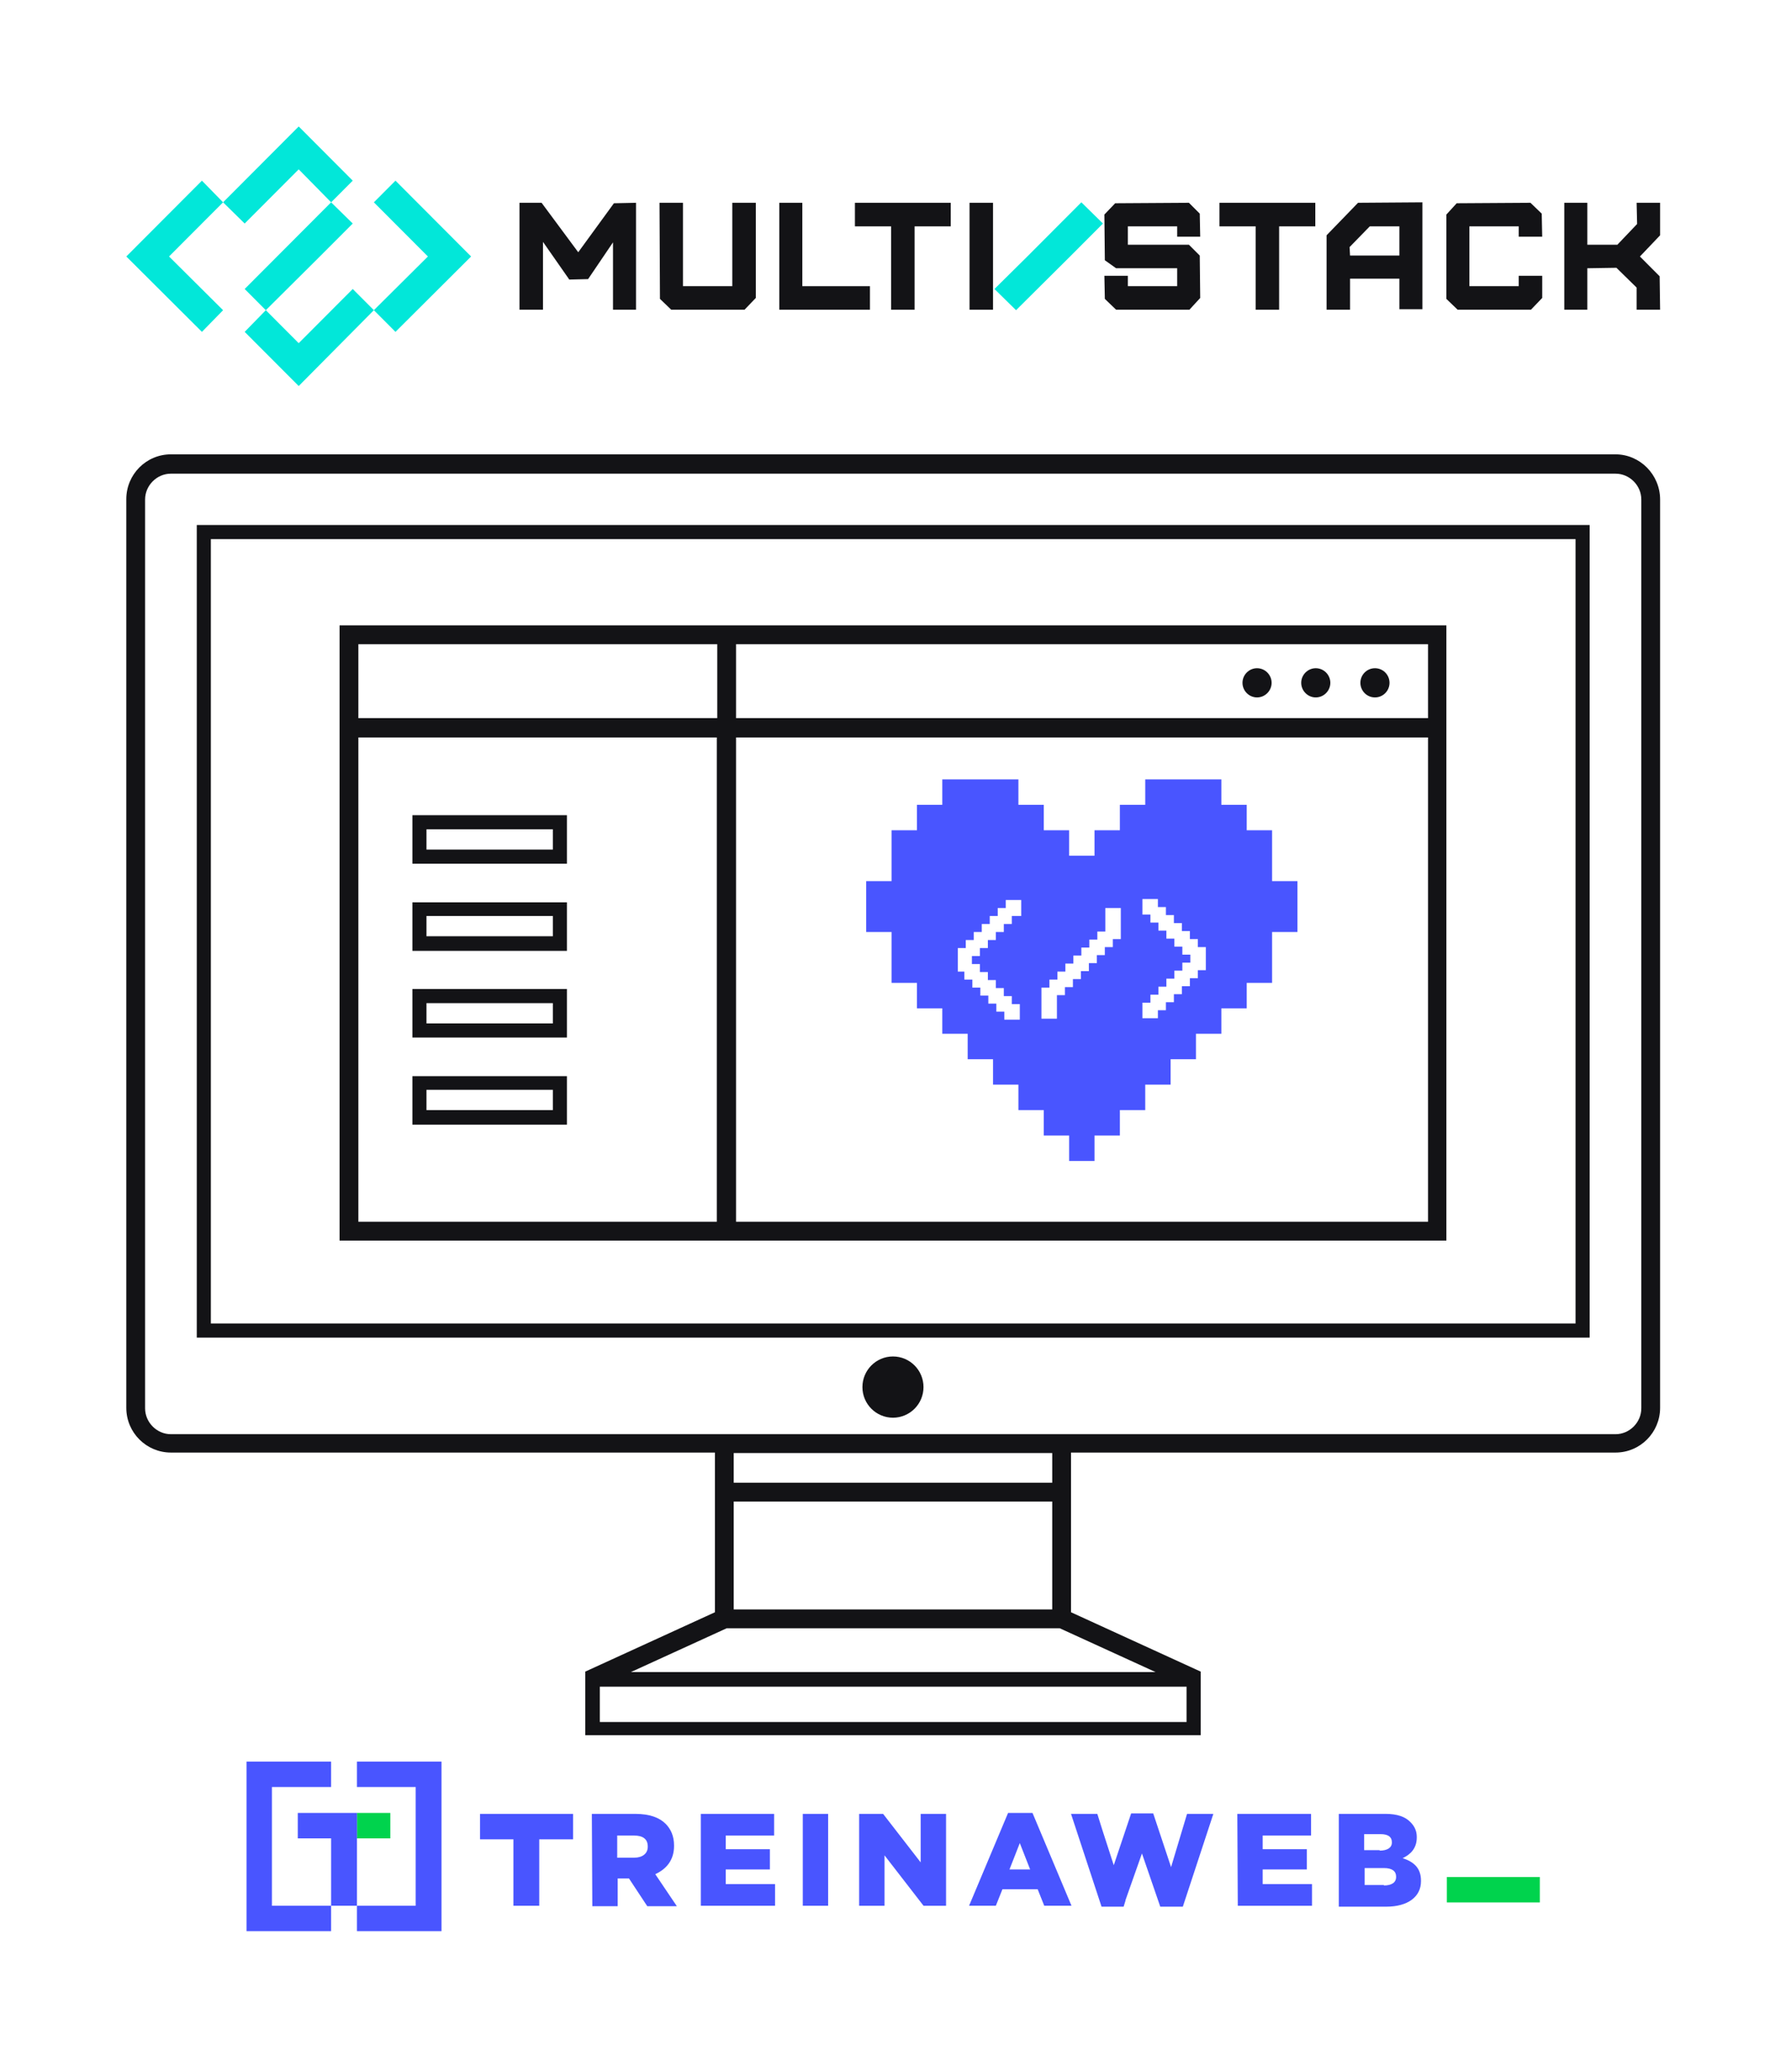 <svg width="96" height="111" viewBox="0 0 96 111" fill="none" xmlns="http://www.w3.org/2000/svg">
<g filter="url(#filter0_d)">
<g clip-path="url(#clip0)">
<path d="M91.754 10.867C91.754 9.327 90.52 8.09 88.984 8.09H87.751C87.272 8.09 86.819 8.217 86.441 8.418C86.038 8.191 85.585 8.09 85.107 8.09H83.847C83.52 8.09 83.218 8.141 82.941 8.242C82.664 8.141 82.362 8.09 82.034 8.09L78.056 8.116C77.754 8.116 77.452 8.166 77.175 8.267C76.873 8.166 76.57 8.09 76.243 8.09L72.768 8.116C72.39 8.116 72.013 8.217 71.66 8.368C71.308 8.191 70.905 8.116 70.477 8.116H65.34C65.063 8.116 64.786 8.166 64.509 8.242C64.257 8.166 63.98 8.116 63.703 8.116L59.725 8.141C59.448 8.141 59.171 8.191 58.919 8.267C58.591 8.141 58.264 8.09 57.937 8.09C57.232 8.09 56.527 8.368 55.973 8.898L55.519 9.352C55.016 8.595 54.185 8.116 53.203 8.116H51.944C51.767 8.116 51.591 8.141 51.44 8.166C51.264 8.141 51.113 8.116 50.937 8.116H45.8C45.296 8.116 44.818 8.267 44.39 8.494C43.987 8.242 43.508 8.116 42.98 8.116H41.721C41.494 8.116 41.292 8.141 41.091 8.191C40.889 8.141 40.688 8.116 40.461 8.116H39.253C38.774 8.116 38.321 8.242 37.918 8.444C37.515 8.217 37.087 8.116 36.584 8.116H35.325C35.123 8.116 34.897 8.141 34.695 8.191C34.494 8.141 34.292 8.116 34.066 8.116C34.04 8.116 32.807 8.141 32.807 8.141C32.102 8.166 31.447 8.444 30.943 8.923C30.44 8.418 29.735 8.116 29.004 8.116H27.821C26.663 8.116 25.655 8.848 25.252 9.857L23.137 7.737C22.608 7.207 21.878 6.929 21.173 6.929C20.846 6.929 20.518 6.98 20.191 7.106L17.925 4.834C17.396 4.304 16.666 4.027 15.961 4.027C15.256 4.027 14.551 4.304 13.997 4.834L11.73 7.106C11.428 6.98 11.101 6.929 10.748 6.929C10.018 6.929 9.313 7.232 8.784 7.737L4.806 11.775C4.302 12.28 4 12.987 4 13.744C4 14.476 4.302 15.183 4.806 15.713L8.86 19.776C9.389 20.306 10.094 20.584 10.824 20.584C11.151 20.584 11.479 20.508 11.806 20.407L12.989 21.593H9.162C6.317 21.568 4 23.916 4 26.768V75.455C4 78.307 6.317 80.629 9.162 80.629H35.551V84.642L30.213 87.09C29.231 87.545 28.601 88.529 28.601 89.614V93.022C28.601 93.526 28.727 94.006 28.979 94.41H26.436V94.385C26.436 92.845 25.202 91.608 23.666 91.608H19.134C18.907 91.608 18.655 91.633 18.454 91.709C18.227 91.659 18 91.608 17.774 91.608H13.241C11.705 91.608 10.471 92.845 10.471 94.385V103.471C10.471 105.011 11.705 106.247 13.241 106.247H17.774C18 106.247 18.252 106.222 18.454 106.146C18.68 106.197 18.907 106.247 19.134 106.247H23.666C24.824 106.247 25.806 105.541 26.209 104.556C26.587 104.758 27.04 104.884 27.519 104.884H28.878C29.407 104.884 29.886 104.733 30.288 104.48C30.717 104.733 31.195 104.884 31.724 104.884H33.084C33.361 104.884 33.638 104.834 33.889 104.758C34.141 104.834 34.418 104.884 34.695 104.884H36.282C36.508 104.884 36.735 104.859 36.936 104.809C37.138 104.859 37.339 104.884 37.541 104.884H41.519C41.771 104.884 42.023 104.834 42.274 104.783C42.501 104.859 42.753 104.884 43.03 104.884H44.39C44.667 104.884 44.944 104.834 45.221 104.758C45.472 104.834 45.749 104.884 46.051 104.884H47.411C47.789 104.884 48.142 104.809 48.469 104.682C48.796 104.809 49.149 104.884 49.526 104.884H50.735C50.937 104.884 51.163 104.859 51.365 104.809C51.566 104.859 51.767 104.884 51.969 104.884H53.404C53.858 104.884 54.311 104.758 54.714 104.556C55.117 104.758 55.545 104.884 56.023 104.884H57.483C57.735 104.884 57.962 104.859 58.214 104.783C58.491 104.884 58.793 104.935 59.095 104.935H60.279C60.631 104.935 60.958 104.859 61.261 104.758C61.563 104.884 61.89 104.935 62.243 104.935H63.451C64.005 104.935 64.534 104.758 64.962 104.48C65.39 104.733 65.869 104.884 66.397 104.884H70.376C70.628 104.884 70.88 104.859 71.106 104.783C71.333 104.834 71.585 104.884 71.836 104.884H74.38C75.185 104.884 75.891 104.733 76.495 104.48C76.847 104.632 77.225 104.708 77.603 104.708H82.588C84.124 104.708 85.358 103.471 85.358 101.931V100.568C85.358 99.029 84.124 97.792 82.588 97.792H78.711C78.585 97.035 78.257 96.328 77.704 95.748C77.678 95.722 77.653 95.697 77.628 95.672C77.049 95.091 76.016 94.41 74.329 94.41H71.811C71.559 94.41 71.308 94.46 71.056 94.511C70.829 94.435 70.577 94.41 70.3 94.41C70.3 94.41 67.808 94.41 66.775 94.41C67.002 94.006 67.153 93.526 67.153 93.022V89.614C67.153 88.529 66.523 87.545 65.541 87.09L60.203 84.642V80.629H86.592C89.438 80.629 91.754 78.307 91.754 75.455V26.768C91.754 23.916 89.438 21.593 86.592 21.593H19.033L20.216 20.407C20.518 20.534 20.871 20.584 21.198 20.584C21.903 20.584 22.608 20.306 23.162 19.776L25.278 17.656C25.68 18.691 26.688 19.398 27.846 19.398H29.105C29.835 19.398 30.49 19.12 30.968 18.666C31.472 19.12 32.127 19.398 32.832 19.398H34.091C34.418 19.398 34.745 19.347 35.022 19.221C35.325 19.322 35.627 19.398 35.954 19.398H39.882C40.21 19.398 40.512 19.347 40.814 19.246C41.116 19.347 41.418 19.398 41.746 19.398H46.605C46.807 19.398 46.983 19.372 47.185 19.347C47.361 19.398 47.562 19.398 47.764 19.398H49.023C49.577 19.398 50.08 19.246 50.508 18.969C50.937 19.246 51.44 19.398 51.994 19.398H53.253C53.429 19.398 53.631 19.372 53.807 19.347C54.034 19.398 54.26 19.448 54.487 19.448C55.217 19.448 55.922 19.145 56.451 18.64L57.181 17.909C57.232 17.959 57.282 18.009 57.332 18.085L57.937 18.666C58.44 19.145 59.145 19.423 59.85 19.423H63.779C64.433 19.423 65.063 19.196 65.567 18.767C66.045 19.171 66.674 19.423 67.354 19.423H68.613C69.067 19.423 69.52 19.297 69.897 19.12C70.275 19.322 70.703 19.423 71.182 19.423H72.441C72.919 19.423 73.372 19.297 73.775 19.095C74.178 19.322 74.606 19.423 75.11 19.423H76.344C76.671 19.423 76.998 19.372 77.275 19.246C77.578 19.347 77.88 19.423 78.207 19.423H82.06C82.362 19.423 82.664 19.372 82.941 19.271C83.218 19.372 83.52 19.423 83.822 19.423H85.081C85.56 19.423 86.013 19.297 86.416 19.095C86.819 19.322 87.272 19.423 87.751 19.423H88.984C89.715 19.423 90.445 19.12 90.948 18.59C91.477 18.06 91.754 17.353 91.754 16.596L91.729 14.804C91.729 14.451 91.653 14.097 91.502 13.769C91.653 13.416 91.729 13.037 91.729 12.659V10.867H91.754Z" fill="white"/>
<path d="M86.592 24.343H9.162C7.828 24.343 6.77 25.428 6.77 26.741V75.428C6.77 76.766 7.853 77.826 9.162 77.826H38.321V80.426V86.382L31.371 89.562V92.97H64.358V89.562L57.408 86.382V80.426V77.826H86.592C87.927 77.826 88.984 76.741 88.984 75.428V26.766C88.984 25.428 87.902 24.343 86.592 24.343ZM32.152 92.263V90.37H63.602V92.263H32.152ZM33.814 89.588L38.951 87.24H56.804L61.941 89.588H33.814ZM56.401 86.231H39.328V80.451H56.401V86.231ZM56.401 79.441H39.328V77.851H56.401V79.441ZM87.977 75.453C87.977 76.211 87.348 76.842 86.592 76.842H57.408H38.321H9.162C8.407 76.842 7.777 76.211 7.777 75.453V26.766C7.777 26.009 8.407 25.378 9.162 25.378H86.592C87.348 25.378 87.977 26.009 87.977 26.766V75.453Z" fill="#131316"/>
<path d="M10.547 71.668H85.207V28.129H10.547V71.668ZM11.302 28.886H84.452V70.91H11.302V28.886Z" fill="#131316"/>
<path d="M47.864 75.958C48.768 75.958 49.501 75.224 49.501 74.318C49.501 73.412 48.768 72.677 47.864 72.677C46.96 72.677 46.227 73.412 46.227 74.318C46.227 75.224 46.96 75.958 47.864 75.958Z" fill="#131316"/>
<path d="M67.379 37.367C67.807 37.367 68.16 37.014 68.16 36.584C68.16 36.155 67.807 35.802 67.379 35.802C66.951 35.802 66.599 36.155 66.599 36.584C66.599 37.014 66.951 37.367 67.379 37.367Z" fill="#131316"/>
<path d="M70.527 37.367C70.955 37.367 71.308 37.014 71.308 36.584C71.308 36.155 70.955 35.802 70.527 35.802C70.099 35.802 69.747 36.155 69.747 36.584C69.747 37.014 70.099 37.367 70.527 37.367Z" fill="#131316"/>
<path d="M73.7 37.367C74.131 37.367 74.48 37.017 74.48 36.584C74.48 36.152 74.131 35.802 73.7 35.802C73.268 35.802 72.919 36.152 72.919 36.584C72.919 37.017 73.268 37.367 73.7 37.367Z" fill="#131316"/>
<path d="M38.447 33.505H18.202V66.468H38.422H39.429H77.527V33.505H39.454H38.447ZM38.447 34.515V38.477H19.209V34.515H38.447ZM19.209 65.459V39.512H38.422V65.459H19.209ZM39.454 65.459V39.512H76.545V65.459H39.454ZM76.545 34.515V38.477H39.454V34.515H76.545Z" fill="#131316"/>
<path d="M22.105 46.276H30.389V43.677H22.105V46.276ZM22.86 44.434H29.634V45.519H22.86V44.434Z" fill="#131316"/>
<path d="M22.105 50.946H30.389V48.346H22.105V50.946ZM22.86 49.078H29.634V50.163H22.86V49.078Z" fill="#131316"/>
<path d="M22.105 55.59H30.389V52.99H22.105V55.59ZM22.86 53.747H29.634V54.833H22.86V53.747Z" fill="#131316"/>
<path d="M22.105 60.259H30.389V57.659H22.105V60.259ZM22.86 58.391H29.634V59.477H22.86V58.391Z" fill="#131316"/>
<path d="M68.185 44.484H66.826V43.121H65.466V41.758H61.386V43.121H60.027V44.484H58.667V45.847H57.307V44.484H55.947V43.121H54.588V41.758H50.508V43.121H49.149V44.484H47.789V47.21H46.429V49.936H47.789V52.662H49.149V54.025H50.508V55.388H51.868V56.751H53.228V58.114H54.588V59.477H55.947V60.84H57.307V62.203H58.667V60.84H60.027V59.477H61.386V58.114H62.746V56.751H64.106V55.388H65.466V54.025H66.826V52.662H68.185V49.936H69.545V47.21H68.185V44.484ZM54.663 49.078H54.235V49.507H53.807V49.936H53.379V50.365H52.951V50.794H52.523V51.223H52.095V51.653H52.523V52.082H52.951V52.511H53.379V52.94H53.807V53.369H54.235V53.798H54.663V54.631H53.832V54.202H53.404V53.773H52.976V53.343H52.548V52.914H52.12V52.485H51.692V52.056H51.339V50.794H51.767V50.365H52.196V49.936H52.624V49.507H53.052V49.078H53.48V48.649H53.908V48.22H54.739V49.078H54.663ZM60.077 50.315H59.649V50.744H59.221V51.173H58.793V51.602H58.365V52.031H57.937V52.46H57.509V52.889H57.081V53.318H56.653V54.58H55.822V52.914H56.25V52.485H56.678V52.056H57.106V51.627H57.534V51.198H57.962V50.769H58.39V50.34H58.818V49.911H59.246V48.649H60.077V50.315ZM64.635 51.981H64.207V52.41H63.779V52.839H63.35V53.268H62.922V53.697H62.494V54.126H62.066V54.555H61.235V53.722H61.663V53.293H62.092V52.864H62.52V52.435H62.948V52.006H63.376V51.577H63.804V51.148H63.376V50.719H62.948V50.289H62.52V49.861H62.092V49.431H61.663V49.002H61.235V48.169H62.066V48.599H62.494V49.028H62.922V49.457H63.35V49.886H63.779V50.315H64.207V50.744H64.635V51.981Z" fill="#4955FF"/>
<path d="M25.252 13.742L21.198 17.781L20.04 16.62L22.936 13.742L20.04 10.84L21.198 9.679L25.252 13.742Z" fill="#02E7D9"/>
<path d="M11.957 10.84L9.061 13.742L11.957 16.62L10.824 17.781L6.77 13.742L10.824 9.679L11.957 10.84Z" fill="#02E7D9"/>
<path d="M17.748 10.84L18.907 11.976L17.144 13.742L14.248 16.62L13.115 15.484L14.853 13.742L17.748 10.84Z" fill="#02E7D9"/>
<path d="M57.962 10.84L59.12 11.976L57.358 13.742L54.462 16.62L53.304 15.484L55.066 13.742L57.962 10.84Z" fill="#02E7D9"/>
<path d="M18.907 9.679L17.749 10.84L16.011 9.073L13.115 11.976L11.957 10.84L16.011 6.776L18.907 9.679Z" fill="#02E7D9"/>
<path d="M20.04 16.62L16.011 20.683L13.115 17.781L14.248 16.62L16.011 18.387L18.907 15.484L20.04 16.62Z" fill="#02E7D9"/>
<path d="M32.857 16.595V12.985L31.523 14.954L30.515 14.979L29.105 12.96V16.595H27.846V10.865H29.03L30.994 13.515L32.907 10.89L34.091 10.865V16.595H32.857Z" fill="#131316"/>
<path d="M35.98 16.595L35.375 16.014L35.35 10.865H36.609V15.333H39.253V10.865H40.512V15.964L39.908 16.595H35.98Z" fill="#131316"/>
<path d="M41.771 16.595V10.865H43.005V15.333H46.631V16.595H41.771Z" fill="#131316"/>
<path d="M47.764 16.595V12.127H45.825V10.865H50.962V12.127H49.023V16.595H47.764Z" fill="#131316"/>
<path d="M53.228 10.865H51.969V16.595H53.228V10.865Z" fill="#131316"/>
<path d="M59.825 16.595L59.221 16.014L59.196 14.777H60.455V15.333H63.099V14.373H59.825L59.221 13.944L59.196 11.496L59.775 10.89L63.728 10.865L64.308 11.446L64.333 12.682H63.099V12.127H60.455V13.112H63.728L64.308 13.692L64.333 15.964L63.754 16.595H59.825Z" fill="#131316"/>
<path d="M67.304 16.595V12.127H65.365V10.865H70.502V12.127H68.563V16.595H67.304Z" fill="#131316"/>
<path d="M75.009 16.595V14.929H72.365V16.595H71.106V12.607L72.793 10.865L76.243 10.84V16.569H75.009V16.595ZM75.009 13.667V12.127H73.423L72.34 13.238L72.365 13.692H75.009V13.667Z" fill="#131316"/>
<path d="M78.132 16.595L77.527 16.014V11.496L78.081 10.89L82.035 10.865L82.639 11.446L82.664 12.682H81.405V12.127H78.761V15.333H81.405V14.777H82.664V15.964L82.06 16.595H78.132Z" fill="#131316"/>
<path d="M87.725 16.595V15.408L86.643 14.348L85.082 14.373V16.595H83.848V10.865H85.082V13.112H86.693L87.751 12.001L87.725 10.865H88.984V12.607L87.902 13.743L88.959 14.803L88.984 16.595H87.725Z" fill="#131316"/>
<path d="M17.748 95.746V94.383H14.576H13.216V95.746V102.107V103.469H14.576H17.748V102.107H14.576V95.746H17.748Z" fill="#4955FF"/>
<path d="M19.133 102.107V103.469H22.281H23.666V102.107V95.746V94.383H22.281H19.133V95.746H22.281V102.107H19.133Z" fill="#4955FF"/>
<path d="M20.921 97.134H19.133V98.497H20.921V97.134Z" fill="#00D34D"/>
<path d="M15.961 97.134V98.497H17.749V102.106H19.134V97.134H15.961Z" fill="#4955FF"/>
<path d="M31.724 97.185H34.065C34.821 97.185 35.35 97.387 35.677 97.715C35.954 97.993 36.13 98.371 36.13 98.876V98.901C36.13 99.658 35.727 100.138 35.123 100.415L36.281 102.132H34.695L33.713 100.643H33.688H33.109V102.132H31.749L31.724 97.185ZM33.99 99.532C34.443 99.532 34.72 99.305 34.72 98.952V98.926C34.72 98.522 34.443 98.346 33.99 98.346H33.083V99.532H33.99Z" fill="#4955FF"/>
<path d="M37.541 97.185H41.494V98.346H38.9V99.078H41.267V100.163H38.9V100.946H41.544V102.107H37.566V97.185H37.541Z" fill="#4955FF"/>
<path d="M43.03 97.185H44.389V102.107H43.03V97.185Z" fill="#4955FF"/>
<path d="M46.052 97.185H47.336L49.35 99.784V97.185H50.71V102.107H49.502L47.411 99.406V102.107H46.052V97.185Z" fill="#4955FF"/>
<path d="M54.034 97.134H55.343L57.433 102.106H55.973L55.62 101.223H53.732L53.379 102.106H51.944L54.034 97.134ZM55.217 100.163L54.663 98.75L54.109 100.163H55.217Z" fill="#4955FF"/>
<path d="M66.322 97.185H70.275V98.346H67.681V99.078H70.049V100.163H67.681V100.946H70.326V102.107H66.347L66.322 97.185Z" fill="#4955FF"/>
<path d="M71.761 97.185H74.279C74.883 97.185 75.336 97.336 75.613 97.639C75.815 97.841 75.941 98.093 75.941 98.422V98.447C75.941 99.027 75.613 99.355 75.185 99.557C75.79 99.759 76.167 100.087 76.167 100.769V100.794C76.167 101.627 75.462 102.157 74.304 102.157H71.761V97.185ZM73.951 99.153C74.354 99.153 74.606 99.002 74.606 98.724V98.699C74.606 98.422 74.405 98.27 74.002 98.27H73.121V99.128H73.951V99.153ZM74.178 101.021C74.581 101.021 74.833 100.87 74.833 100.567V100.542C74.833 100.264 74.631 100.087 74.178 100.087H73.146V100.996H74.178V101.021Z" fill="#4955FF"/>
<path d="M82.538 100.567H77.552V101.93H82.538V100.567Z" fill="#00D34D"/>
<path d="M30.717 97.185H28.904H25.731V98.548H27.519V102.107H28.904V98.548H30.717V97.185Z" fill="#4955FF"/>
<path d="M63.627 97.185L62.771 100.037L61.814 97.159H60.631L59.699 99.936L59.095 98.068L58.818 97.185H58.793H57.408L59.044 102.157H60.228L60.329 101.829V101.804L61.21 99.305L62.192 102.157H63.401L65.037 97.185H63.627Z" fill="#4955FF"/>
</g>
</g>
<defs>
<filter id="filter0_d" x="0" y="0" width="95.754" height="110.246" filterUnits="userSpaceOnUse" color-interpolation-filters="sRGB">
<feFlood flood-opacity="0" result="BackgroundImageFix"/>
<feColorMatrix in="SourceAlpha" type="matrix" values="0 0 0 0 0 0 0 0 0 0 0 0 0 0 0 0 0 0 127 0" result="hardAlpha"/>
<feOffset/>
<feGaussianBlur stdDeviation="2"/>
<feColorMatrix type="matrix" values="0 0 0 0 0 0 0 0 0 0 0 0 0 0 0 0 0 0 0.2 0"/>
<feBlend mode="normal" in2="BackgroundImageFix" result="effect1_dropShadow"/>
<feBlend mode="normal" in="SourceGraphic" in2="effect1_dropShadow" result="shape"/>
</filter>
<clipPath id="clip0">
<rect width="87.754" height="102.246" fill="white" transform="translate(4 4)"/>
</clipPath>
</defs>
</svg>
